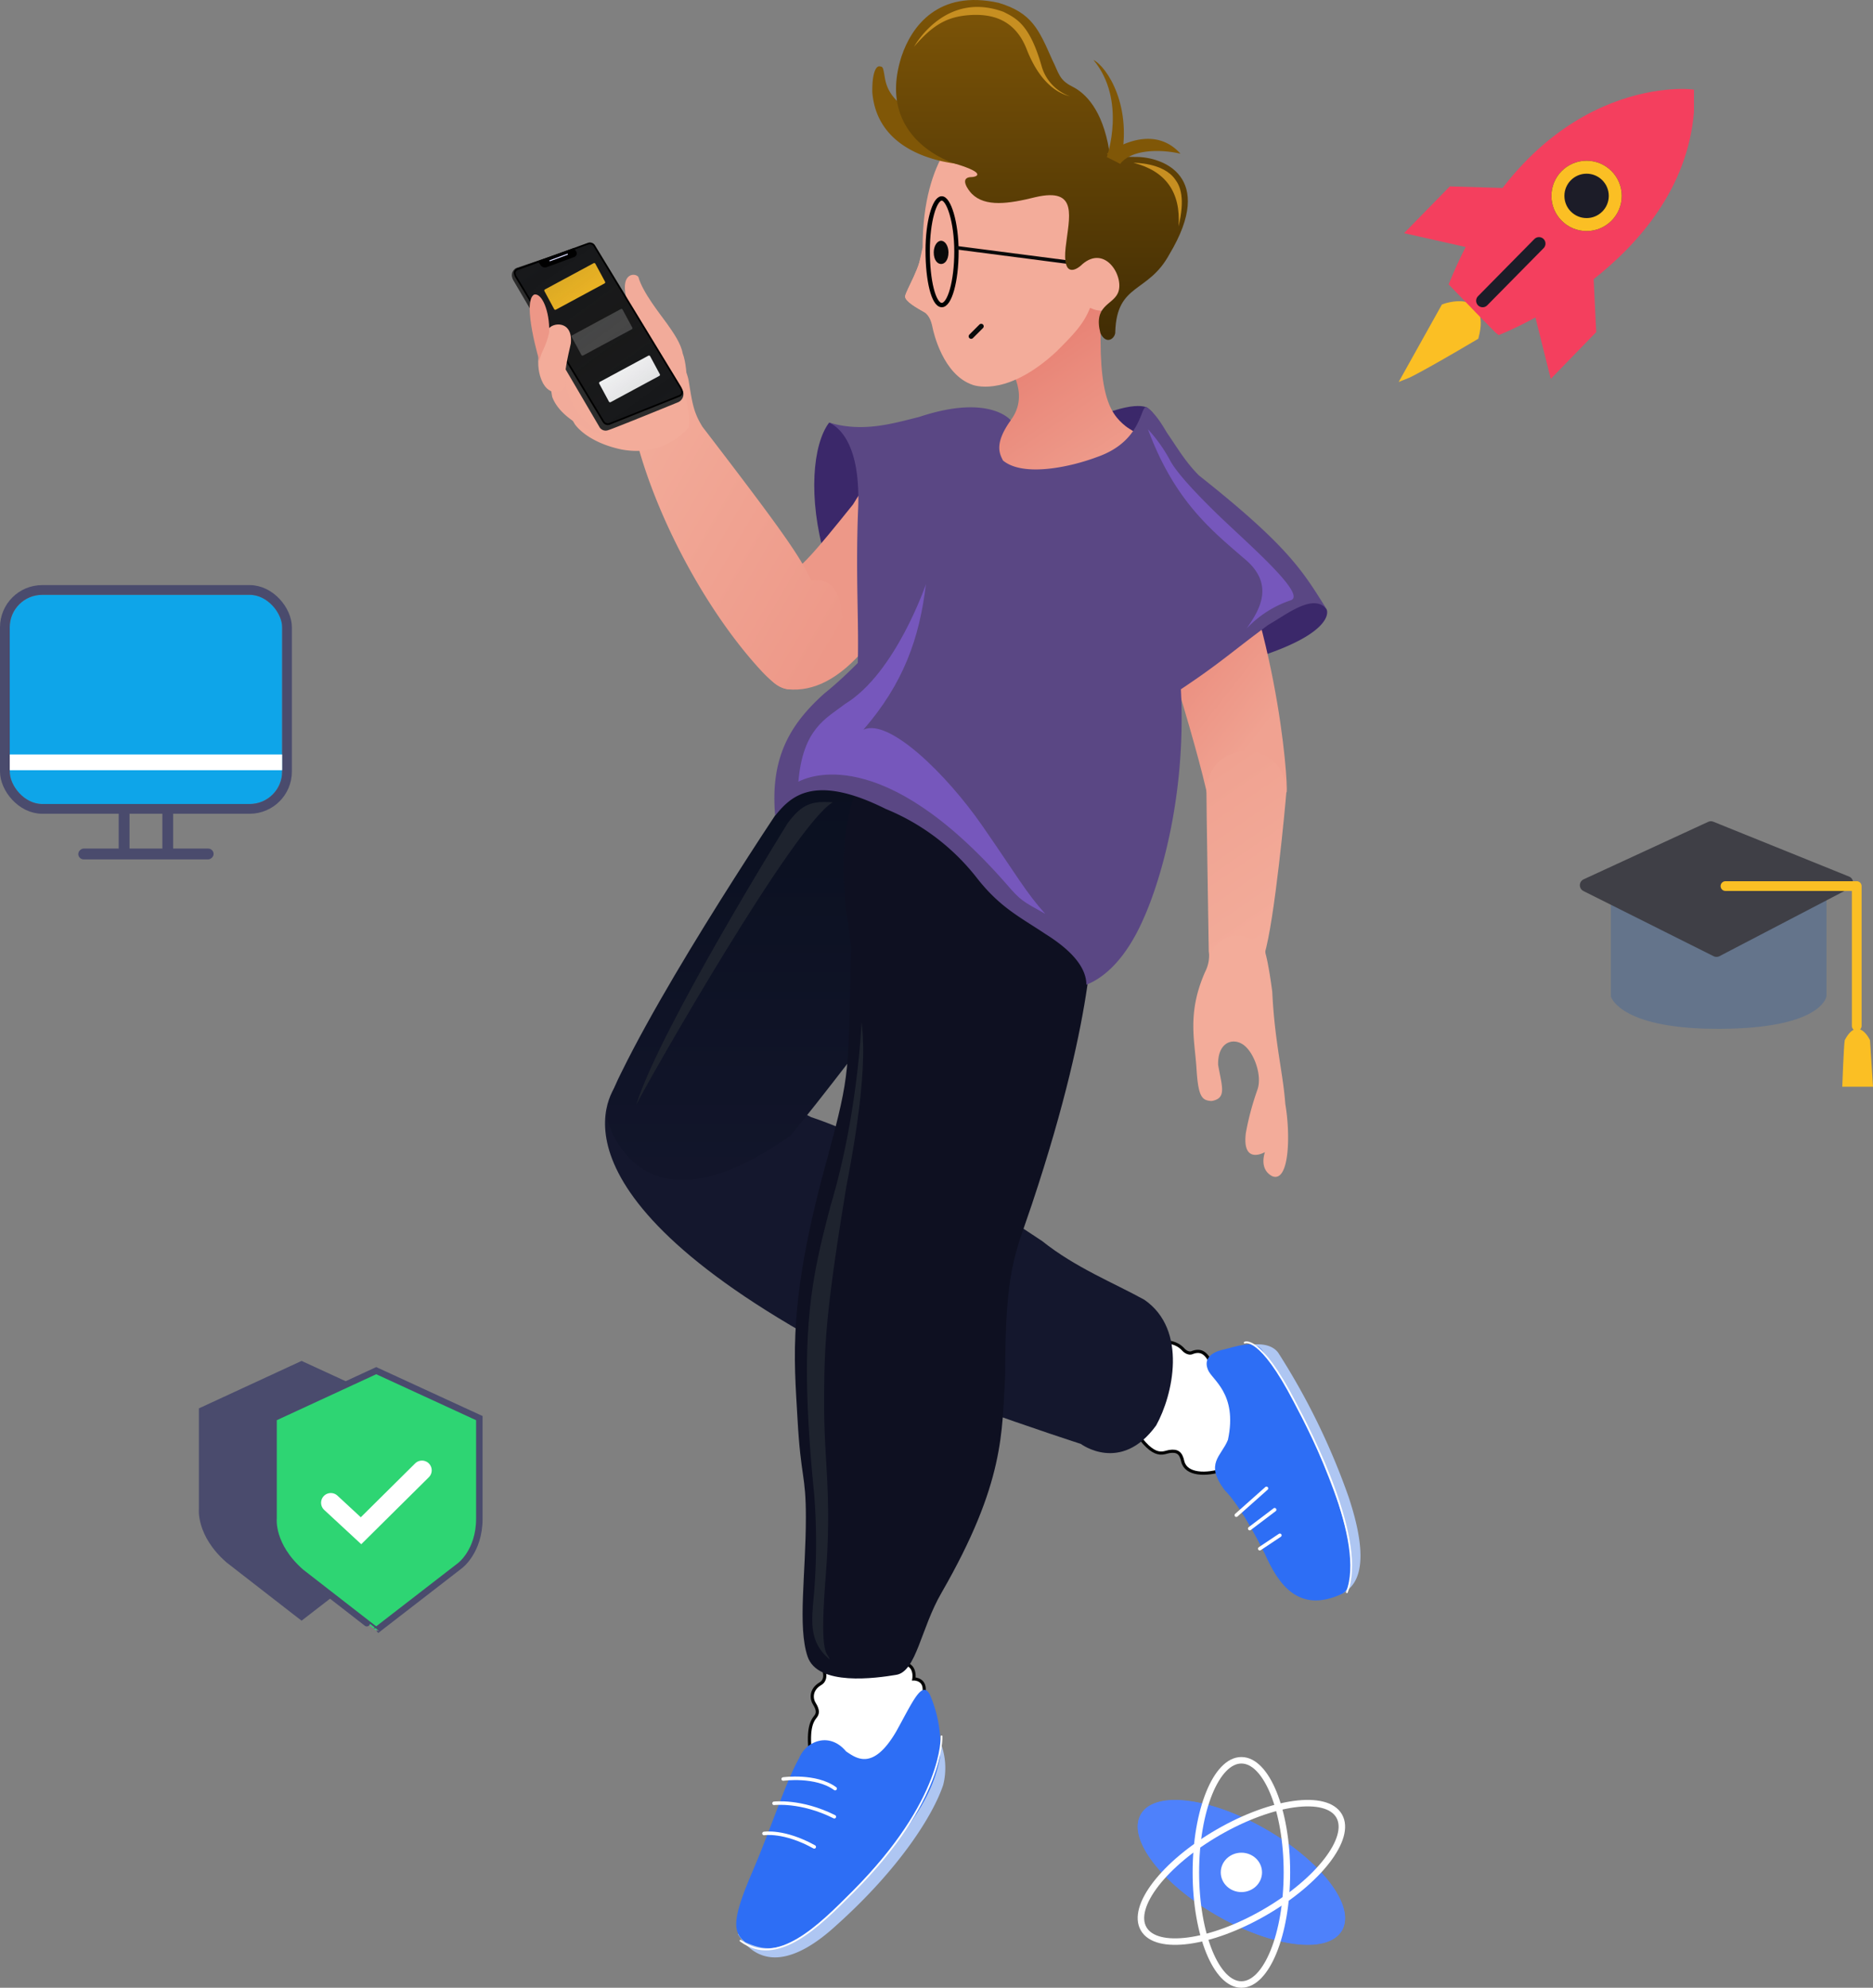 <svg xmlns="http://www.w3.org/2000/svg" xmlns:xlink="http://www.w3.org/1999/xlink" width="577.121" height="612.366" viewBox="0 0 577.121 612.366">
  <rect x="0" y="0" width="577.121" height="612.366" fill="#808080" stroke="none"/>
  <defs>
    <linearGradient id="linear-gradient" x1="0.5" x2="0.5" y2="1" gradientUnits="objectBoundingBox">
      <stop offset="0" stop-color="#090f1e"/>
      <stop offset="1" stop-color="#13162c"/>
    </linearGradient>
    <linearGradient id="linear-gradient-2" x1="0.155" y1="0.077" x2="0.718" y2="0.832" gradientUnits="objectBoundingBox">
      <stop offset="0" stop-color="#e47468"/>
      <stop offset="1" stop-color="#f0a291"/>
    </linearGradient>
    <linearGradient id="linear-gradient-3" x1="0.926" y1="0.914" x2="0.25" y2="0.22" gradientUnits="objectBoundingBox">
      <stop offset="0" stop-color="#ed9888"/>
      <stop offset="1" stop-color="#f3ac9a"/>
    </linearGradient>
    <clipPath id="clip-path">
      <path id="thyin-lines22-graphic-design-trends-2022-u-path-173" d="M48.515,44.428l-23.68,8.211L0,8.559C-.263,8.125,23.573,0,23.573,0Z" fill="#191919"/>
    </clipPath>
    <linearGradient id="linear-gradient-4" x1="0.183" y1="-0.032" x2="0.838" y2="1.011" gradientUnits="objectBoundingBox">
      <stop offset="0" stop-color="#0e1420" stop-opacity="0.2"/>
      <stop offset="0.53" stop-color="#151d2e" stop-opacity="0"/>
      <stop offset="1" stop-color="#0e1420" stop-opacity="0.2"/>
    </linearGradient>
    <linearGradient id="linear-gradient-6" x1="0.26" y1="0.034" x2="0.789" y2="0.9" gradientUnits="objectBoundingBox">
      <stop offset="0" stop-color="#f0a291"/>
      <stop offset="1" stop-color="#f3ac9a"/>
    </linearGradient>
    <linearGradient id="linear-gradient-7" x1="0.5" x2="0.5" y2="1" gradientUnits="objectBoundingBox">
      <stop offset="0" stop-color="#7f5607"/>
      <stop offset="1" stop-color="#402c04"/>
    </linearGradient>
  </defs>
  <g id="Fill" transform="translate(-675.956 -264)">
    <g id="_1" data-name="1" transform="translate(530.765 468.763)">
      <g id="Ellipse_99" data-name="Ellipse 99" transform="translate(566.312 376.735) rotate(120)" fill="#4e81fb" stroke="#4e81fb" stroke-width="2">
        <ellipse cx="15.26" cy="35.777" rx="15.26" ry="35.777" stroke="none"/>
        <ellipse cx="15.26" cy="35.777" rx="14.26" ry="34.777" fill="none"/>
      </g>
      <g id="Ellipse_97" data-name="Ellipse 97" transform="translate(512.673 336.522)" fill="none" stroke="#fff" stroke-width="2">
        <ellipse cx="15.025" cy="35.541" rx="15.025" ry="35.541" stroke="none"/>
        <ellipse cx="15.025" cy="35.541" rx="14.025" ry="34.541" fill="none"/>
      </g>
      <g id="Ellipse_98" data-name="Ellipse 98" transform="translate(551.051 340.958) rotate(60)" fill="none" stroke="#fff" stroke-width="2">
        <ellipse cx="15.26" cy="35.777" rx="15.26" ry="35.777" stroke="none"/>
        <ellipse cx="15.26" cy="35.777" rx="14.26" ry="34.777" fill="none"/>
      </g>
      <ellipse id="Ellipse_100" data-name="Ellipse 100" cx="6.357" cy="6.068" rx="6.357" ry="6.068" transform="translate(521.341 365.994)" fill="#fff"/>
    </g>
    <g id="_2" data-name="2" transform="translate(9.102 61.418)">
      <path id="Path_180" data-name="Path 180" d="M-13112.093-1702.218v30.324s-1.629,8.946-31.51,9.148-32.934-9.148-32.934-9.148v-28.766" transform="translate(14340.737 2181.279)" fill="#64748b" stroke="#64748b" stroke-width="2"/>
      <path id="Path_183" data-name="Path 183" d="M-13159.945-1748.341l41.807,16.888-40.082,20.9-40.107-20.077Z" transform="translate(14353.974 2205.923)" fill="#3f3f46" stroke="#3f3f46" stroke-linecap="round" stroke-linejoin="round" stroke-width="4"/>
      <path id="Path_181" data-name="Path 181" d="M-13075.452-1670.125V-1713.2h-40.443" transform="translate(14314.413 2188.756)" fill="none" stroke="#fbbf24" stroke-linecap="round" stroke-linejoin="round" stroke-width="3"/>
      <path id="Path_182" data-name="Path 182" d="M-13051.274-1631.469c-.309,1.435-.771,14.352-.771,14.352h9.471l-.925-14.352S-13047.149-1639.305-13051.274-1631.469Z" transform="translate(14286.549 2154.489)" fill="#fbbf24"/>
    </g>
    <g id="_3" data-name="3" transform="translate(165.152 -66.847)">
      <path id="Path_188" data-name="Path 188" d="M-12907.32-1599.966l11.8-21.137s13.24-4.865,9.65,9.093C-12904.211-1601.163-12907.32-1599.966-12907.32-1599.966Z" transform="translate(13851.313 2046.563)" fill="#fbbf24" stroke="#fbbf24" stroke-width="2"/>
      <path id="Path_184" data-name="Path 184" d="M-12804.132-1765.648s-47.139-5.257-73.425,58.88c13.844,14.369,14.369,14.72,14.369,14.72s55.2-21.554,59.056-67.641C-12804.133-1764.543-12804.132-1765.648-12804.132-1765.648Z" transform="translate(13835.892 2125)" fill="#f43f5e" stroke="#f43f5e" stroke-width="2"/>
      <g id="Ellipse_101" data-name="Ellipse 101" transform="translate(988.838 380.357)" fill="#1c1c28" stroke="#fbbf24" stroke-width="4">
        <circle cx="10.836" cy="10.836" r="10.836" stroke="none"/>
        <circle cx="10.836" cy="10.836" r="8.836" fill="none"/>
      </g>
      <path id="Path_185" data-name="Path 185" d="M-12852.192-1673.806l.829,17.213-14,14.413-4.977-19.909-20.427-20.531-19.8-4.458,14.1-14.413,17.006.519" transform="translate(13854 2089.753)" fill="#f43f5e"/>
      <path id="Path_186" data-name="Path 186" d="M-12842.449-1662.45l-17.368,17.61" transform="translate(13827.459 2068.34)" fill="none" stroke="#1c1c28" stroke-linecap="round" stroke-width="4"/>
    </g>
    <g id="_4" data-name="4" transform="translate(589.021 303.084)">
      <path id="Path_190" data-name="Path 190" d="M-13045.368-1463.207l-31.771-14.623-31.639,14.623v30.974s-.931,8.242,8.508,16.484c23.122,17.984,23.131,17.946,23.131,17.946l25.789-19.94s5.982-4.386,5.982-14.49Z" transform="translate(13257 1858)" fill="#4a4b6d"/>
      <path id="Path_191" data-name="Path 191" d="M-13045.368-1463.207l-31.771-14.623-31.639,14.623v30.974s-.931,8.242,8.508,16.484c23.122,17.984,23.131,17.946,23.131,17.946l25.789-19.94s5.982-4.386,5.982-14.49Z" transform="translate(13280 1861)" fill="#2ed573" stroke="#4a4b6d" stroke-width="2"/>
      <path id="Path_189" data-name="Path 189" d="M-13081.26-1431.084l9.307,8.616,18.783-18.611" transform="translate(13270.129 1854.957)" fill="none" stroke="#fff" stroke-linecap="round" stroke-width="6"/>
    </g>
    <g id="thyin-lines22-graphic-design-trends-2022-u-sabzlearn-character" transform="translate(491.8 49.154)">
      <g id="thyin-lines22-graphic-design-trends-2022-u-right-foot" transform="translate(364.39 440.401)">
        <g id="thyin-lines22-graphic-design-trends-2022-u-eynnkrv2goi81" transform="translate(6.193 98.582)">
          <path id="thyin-lines22-graphic-design-trends-2022-u-path-153" d="M333.452,353.225s6.276-2.725,10.177,1.28c0,0,1.486,1.879,3.1,1.032,2.57-.888,4.449.1,6.193,4.758,4.129,5.161,14.636,17.95,3.282,31.368-5.336,1.827-11.54,1.662-12.572-2.467-.568-2.673-1.652-3.468-4.129-3.1-2.064.31-5.161,3.1-12.386-9.29s6.335-23.581,6.335-23.581Z" transform="translate(-165.609 -263.066)" fill="#fff" stroke="#040505" stroke-miterlimit="10" stroke-width="0.978"/>
          <path id="thyin-lines22-graphic-design-trends-2022-u-path-154" d="M245.436,314.669s-27.869,29.933,60.9,79.478c20.644,12.386,81.542,32,81.542,32s12.386,9.29,23.224-5.677c5.161-9.29,9.806-29.417-3.613-38.707-9.29-5.161-21.191-9.847-31.513-18.1-11.911-8.03-46.448-29.933-71.22-38.191-22.677-11.313-38.748-32.07-59.319-10.8Z" transform="translate(-241.289 -305.468)" fill="#14172d"/>
          <g id="thyin-lines22-graphic-design-trends-2022-u-eynnkrv2goi84" transform="translate(185.37 89.387)">
            <path id="thyin-lines22-graphic-design-trends-2022-u-path-155" d="M344.854,353.231s7.225-2.064,10.322,2.064a212.922,212.922,0,0,1,21.676,44.384c7.225,21.676,3.1,29.933-6.193,30.965C353.742,432.523,344.854,353.231,344.854,353.231Z" transform="translate(-333.13 -352.097)" fill="#aec6f2"/>
            <path id="thyin-lines22-graphic-design-trends-2022-u-path-156" d="M344.211,354.263s-7.225,1.032-5.161,6.193c1.032,3.1,9.29,7.225,6.193,21.676-2.064,5.161-7.225,7.225-1.032,15.483,2.064,2.064,6.193,7.225,12.386,19.611,4.129,9.29,10.322,18.579,23.74,12.386,2.064-1.032,6.193-5.161-1.032-27.869-8.257-22.708-15.483-37.158-23.74-47.48-2.065-2.063-4.128-2.063-11.354,0Z" transform="translate(-338.679 -352.097)" fill="#2d6ef5"/>
            <line id="thyin-lines22-graphic-design-trends-2022-u-line-168" y1="4.129" x2="6.193" transform="translate(16.37 59.452)" fill="none" stroke="#fff" stroke-linecap="round" stroke-miterlimit="10" stroke-width="1.087"/>
            <line id="thyin-lines22-graphic-design-trends-2022-u-line-169" y1="5.811" x2="7.679" transform="translate(13.273 51.576)" fill="none" stroke="#fff" stroke-linecap="round" stroke-miterlimit="10" stroke-width="1.087"/>
            <line id="thyin-lines22-graphic-design-trends-2022-u-line-170" y1="8.257" x2="9.29" transform="translate(9.144 45.001)" fill="none" stroke="#fff" stroke-linecap="round" stroke-miterlimit="10" stroke-width="1.087"/>
            <path id="thyin-lines22-graphic-design-trends-2022-u-path-157" d="M344.854,352.491s4.645-2.58,15.421,18.27c5.3,9.909,22.254,43.145,16.061,58.628" transform="translate(-333.13 -352.39)" fill="none" stroke="#fff" stroke-linecap="round" stroke-linejoin="round" stroke-width="0.544"/>
          </g>
        </g>
        <g id="thyin-lines22-graphic-design-trends-2022-u-eynnkrv2goi91" transform="translate(0 6.572) rotate(-2.922)">
          <path id="thyin-lines22-graphic-design-trends-2022-u-path-158" d="M60.223,5.737S21.986,62.315,4.441,98.445c-3.1,6.193-5.274,12.025-4.129,15.483C1.86,118.573,13.144,148.8,56.5,117.839c8.257-9.806,28.971-37.457,28.971-37.457l36.126-55.738S98.414-13.874,60.223,5.737Z" transform="translate(7.378) rotate(3.212)" fill="url(#linear-gradient)"/>
          <path id="thyin-lines22-graphic-design-trends-2022-u-path-159" d="M50.99,5.994S8.67,66.893,0,90.19C5.532,80.7,53.168,6.387,65.224.255,58.7-.529,55.738.255,50.99,5.994Z" transform="translate(10.277 18.657)" fill="#1e232e"/>
        </g>
        <path id="thyin-lines22-graphic-design-trends-2022-u-eynnkrv2goi94" d="M299.089,263.021s-43.434,64.79-55.263,91.74c-3,9.537-10.177,24.174,29.252,56.533,20.035,14.141,28.075,24.215,109.1,50.99,8.257,2.993,16.721,9.775,27.353-2.064,4.449-5.7,10.848-16.649,3.881-34.64-1.817-4.583-11.736-8.65-21.738-13.841s-23.43-15.483-23.43-15.483-36.322-23.647-65.12-33.5c-17.351,5.078-19.518,6.668-23.647,3.571s3.1-3.1,13.418-3.1,11.117-.475,11.117-.475l19.849-26.362" transform="translate(-234.629 -244.744)" fill="none"/>
      </g>
      <g id="thyin-lines22-graphic-design-trends-2022-u-left-foot" transform="translate(411.006 452.637)">
        <path id="thyin-lines22-graphic-design-trends-2022-u-path-160" d="M277.4,404.214s3.365,4.944.2,6.823-2.756,4.8-1.879,6.131c1.29,2.064,1.094,3.1.33,4.067s-2.539,3.1-1.507,11.354c1.032,7.225-1.3,12.585,15.324,12.018s8.175-7.546,19.529-30.254c1.156-4.878-3-4.79-3-4.79s1.038-5.637-5.078-4.656c-7.225-1.032-23.916-.691-23.916-.691Z" transform="translate(-251.666 -130.126)" fill="#fff" stroke="#040505" stroke-miterlimit="10" stroke-width="0.978"/>
        <g id="thyin-lines22-graphic-design-trends-2022-u-eynnkrv2goi97" transform="translate(0 282.797)">
          <path id="thyin-lines22-graphic-design-trends-2022-u-path-161" d="M324.679,416.887a21.418,21.418,0,0,1,1.187,13.883c-3.1,9.29-13.418,25.8-33.03,43.352-12.386,11.354-23.276,13.573-30.212,2.663,9.857-16.67,62.055-59.9,62.055-59.9Z" transform="translate(-262.09 -401.484)" fill="#aec6f2"/>
          <path id="thyin-lines22-graphic-design-trends-2022-u-path-162" d="M321.99,410.192a39.624,39.624,0,0,1,3.1,19.611c-2.064,10.322-7.225,20.644-28.9,43.352-17.547,17.547-23.74,16.515-30.965,13.418-4.129-3.1-4.129-7.225,2.064-21.676s10.322-27.869,14.451-35.094c2.064-5.161,9.29-8.257,14.451-2.064,3.1,2.064,8.258,6.193,15.483-6.193C316.829,412.256,319.525,405.781,321.99,410.192Z" transform="translate(-262.343 -408.775)" fill="#2d6ef5"/>
          <path id="thyin-lines22-graphic-design-trends-2022-u-path-163" d="M324.973,416.316s1.032,19.611-27.353,48c-10.322,10.322-23.224,23.4-34.578,14.967" transform="translate(-261.713 -401.998)" fill="none" stroke="#fff" stroke-linecap="round" stroke-miterlimit="10" stroke-width="0.544"/>
          <path id="thyin-lines22-graphic-design-trends-2022-u-path-164" d="M266.848,432.12s6.193-1.032,15.483,4.129" transform="translate(-258.293 -387.869)" fill="none" stroke="#fff" stroke-linecap="round" stroke-miterlimit="10" stroke-width="1.087"/>
          <path id="thyin-lines22-graphic-design-trends-2022-u-path-165" d="M268.479,427.228s8.257-1.032,18.579,4.129" transform="translate(-256.828 -392.266)" fill="none" stroke="#fff" stroke-linecap="round" stroke-miterlimit="10" stroke-width="1.087"/>
          <path id="thyin-lines22-graphic-design-trends-2022-u-path-166" d="M269.963,423.342s10.074-1.393,16.009,2.962" transform="translate(-255.494 -395.873)" fill="none" stroke="#fff" stroke-linecap="round" stroke-miterlimit="10" stroke-width="1.087"/>
        </g>
        <path id="thyin-lines22-graphic-design-trends-2022-u-path-167" d="M363.5,305.175s2.064,25.8-18.579,87.735c-5.161,15.483-8.257,19.611-8.257,52.641-1.032,17.547,0,33.03-19.611,67.092-6.4,10.982-7.741,24.256-13.934,25.288s-24.256,3.613-27.353-5.677-.516-25.288-.516-42.835c0-13.418-1.548-11.87-2.581-30.449s-3.1-36.126,9.29-80.51c7.225-26.837,6.193-25.8,7.225-62.963,1.032-4.129-8.257-32,4.129-55.738,24.767,12.386,51.6,28.9,70.187,45.416Z" transform="translate(-253.792 -259.759)" fill="#0e1021"/>
        <path id="thyin-lines22-graphic-design-trends-2022-u-eynnkrv2goi105" d="M362.906,314.357s-4.48,37.819-21.882,85.124c-2.064,7.679-3.417,18.8-4.211,38.191-1.239,22.883-1.528,41.411-21.438,74.121-4.645,8.773-6.709,22.192-12.386,22.708-7.225,1.032-19.911,1.28-23.895-1.424-3.819-2.312-6.038-8.9-3.974-29.541,1.032-14.451-1.032-30.129-1.559-42.928s-6.7-37.582,9.816-88.158c5.161-25.8,4.222-24.772,5.213-43.352s-1.084-25.8-2.116-29.933c-.516-2.581,1.2-4.3,3.1,1.032,1.29,3,7.741,13.934,8.257-5.161,0-6.193,3.613-6.709,8.774-11.87s11.354-9.29,16.515-19.611" transform="translate(-253.663 -256.648)" fill="none"/>
        <path id="thyin-lines22-graphic-design-trends-2022-u-path-168" d="M290.628,300.442s-1.032,28.137-9.486,56.4c-6.131,23.327-10.012,40.059-5.078,89.211a192.71,192.71,0,0,1-.392,33.99c-.392,5.532-.919,11.8,5.161,16.732-.785-2.57-3.22-.32-1.249-25.423s-.465-34.919-.465-52.713.268-27.735,6.854-67.6c4.005-20.818,6.245-38.739,4.655-50.6Z" transform="translate(-252.027 -223.346)" fill="#1e232e"/>
      </g>
      <path id="thyin-lines22-graphic-design-trends-2022-u-eynnkrv2goi107" d="M338.862,201.048s-4.129-3.1-20.644,5.161c4.129,4.129,19.611,13.418,19.611,13.418s9.29-12.386,1.033-18.579Z" transform="translate(198.884 139.445)" fill="#3b286a"/>
      <path id="thyin-lines22-graphic-design-trends-2022-u-path-169" d="M319.326,204.787s7.225,9.29,0,17.547c-5.161-1.032-21.9,7.914-25.236,12.056-3.1,2.064-5.729,16.845,24.2,23.038,16.515,2.064,51.609,0,56.77-18.579-6.193-8.257-17.33-13.656-19.611-15.483-5.161-4.129-9.29-10.322-7.225-41.287-8.258-1.032-40.255,5.161-40.255,5.161Z" transform="translate(175.584 122.804)" fill="url(#linear-gradient-2)"/>
      <path id="thyin-lines22-graphic-design-trends-2022-u-eynnkrv2goi109" d="M280.308,205.216c-5.063,6.644-6.571,23.194-1.3,41.366,11.548-2.8,15.85-13.593,15.85-13.593s-3.2-24.676-14.554-27.773Z" transform="translate(159.334 139.815)" fill="#3b286a"/>
      <g id="thyin-lines22-graphic-design-trends-2022-u-right-hand" transform="translate(338.756 290.779) rotate(-4.294)">
        <path id="thyin-lines22-graphic-design-trends-2022-u-path-170" d="M59.822,17.767Q33.139,73.966,8.984,69.658C4.455,68.578.482,63.7.03,51.613c-.275-7.351,1.108-10.7,13.464-17.9h0c4.169-3.137,5.9-4.393,19.842-19.331C41.031,3.241,48.805.726,48.805.726,60.549-3.559,61.07,12.3,59.822,17.767Z" transform="translate(68.652 72.968)" fill="#ed9888"/>
        <path id="thyin-lines22-graphic-design-trends-2022-u-eynnkrv2goi112" d="M67.25,85.836c.462,12.039-12.169,18.049-17.063,19.278-.654-.049-3.093,1.362-8.99-5.989-15.479-19.39-28.6-49.04-33.12-73.55a13.365,13.365,0,0,0-4.885-8.391C-10.429,5.155,23.852-9.564,25.434,8.332c.6,6.791.73,9.611,3.177,14.3,21.18,32.368,27,41.905,29.766,49.531C58.377,73.018,67.606,69.309,67.25,85.836Z" transform="translate(28.918 37.411)" fill="url(#linear-gradient-3)"/>
        <g id="thyin-lines22-graphic-design-trends-2022-u-eynnkrv2goi113" transform="translate(2.842) rotate(2.522)">
          <path id="thyin-lines22-graphic-design-trends-2022-u-eynnkrv2goi114" d="M17.814,41.281s1.242-11.325-.624-16.613c-.425-3.009-2.653-6.457-4.55-9.307S5.426,5.533,4.286.747C3.529-.58-1.218-.963.3,6.821c2.467,7.6,5.7,13.287,5.5,16.707S2.389,39.665,6,45.149C9.219,49.9,13.219,48.421,14.92,48S17.047,43.365,17.814,41.281Z" transform="translate(34.677 10.093)" fill="#f2ab9a"/>
          <path id="thyin-lines22-graphic-design-trends-2022-u-eynnkrv2goi115" d="M38.444,30.8s-7.43,9.248-21,6.241C6.73,34.426,3.389,28.873,3.389,28.873s-9.828-15.96,3.99-25.621C10.985.786,23.7-4.531,29.589,8A28.107,28.107,0,0,1,38.444,30.8Z" transform="translate(14.627 26.721)" fill="#f3ac9a"/>
          <g id="thyin-lines22-graphic-design-trends-2022-u-eynnkrv2goi116">
            <path id="thyin-lines22-graphic-design-trends-2022-u-path-171" d="M1.3,6.742S-1.07,7.983.591,10.774c1.21,2.241,24.854,45.5,24.854,45.5A2.211,2.211,0,0,0,28.158,57.5c1.966-.521,21.621-7.862,21.621-7.862a2.752,2.752,0,0,0,1.612-3.931L25.455.793S24.708-.69,22.192.4c-2.3.639-20.9,6.342-20.9,6.342Z" transform="translate(0 0.208)" fill="#2c2c2c"/>
            <path id="thyin-lines22-graphic-design-trends-2022-u-path-172" d="M49.61,47.87,27.831,55.81a1.592,1.592,0,0,1-1.779-.8L.251,9.1A1.523,1.523,0,0,1,.169,7.575,1.68,1.68,0,0,1,1.345,6.79L23.163.048a1.572,1.572,0,0,1,1.779.8L49.914,44.872c.521.963,1.258,2.4-.3,3Z" transform="translate(0.749)" fill="#191919"/>
            <g id="thyin-lines22-graphic-design-trends-2022-s-g1" clip-path="url(#clip-path)">
              <g id="thyin-lines22-graphic-design-trends-2022-u-group-399" transform="translate(2.225 1.817)">
                <g id="thyin-lines22-graphic-design-trends-2022-u-eynnkrv2goi121" transform="translate(7.344 4.461) rotate(-1.088)">
                  <rect id="thyin-lines22-graphic-design-trends-2022-u-rectangle-363" width="17.813" height="7.081" rx="0.375" transform="translate(15.439 36.957) rotate(-25.472)" fill="#fff"/>
                  <rect id="thyin-lines22-graphic-design-trends-2022-u-rectangle-364" width="17.813" height="7.081" rx="0.375" transform="translate(7.678 22.188) rotate(-25.472)" fill="#474747"/>
                  <rect id="thyin-lines22-graphic-design-trends-2022-u-rectangle-365" width="17.813" height="7.081" rx="0.375" transform="translate(0 7.661) rotate(-25.472)" fill="#fbbf24"/>
                </g>
              </g>
            </g>
            <path id="thyin-lines22-graphic-design-trends-2022-u-path-174" d="M49.671,47.87,27.892,55.81a1.592,1.592,0,0,1-1.779-.8L.209,9.185A1.787,1.787,0,0,1,.126,7.678c.179-.476.795-.694,1.28-.846L23.224.048A1.572,1.572,0,0,1,25,.844L49.975,44.872c.521.963,1.258,2.4-.3,3Z" transform="translate(0.688)" fill="none"/>
            <path id="thyin-lines22-graphic-design-trends-2022-u-path-175" d="M49.671,47.87,27.892,55.81a1.592,1.592,0,0,1-1.779-.8L.209,9.185A1.787,1.787,0,0,1,.126,7.678c.179-.476.795-.694,1.28-.846L23.224.048A1.572,1.572,0,0,1,25,.844L49.975,44.872c.521.963,1.258,2.4-.3,3Z" transform="translate(0.688)" fill="url(#linear-gradient-4)"/>
            <path id="thyin-lines22-graphic-design-trends-2022-u-path-176" d="M49.471,47.87,27.693,55.81a1.592,1.592,0,0,1-1.779-.8L.592,10.01A3.307,3.307,0,0,1,.016,8.244,1.346,1.346,0,0,1,.952,7.27L23.025.048a1.572,1.572,0,0,1,1.779.8L49.776,44.872c.521.963,1.258,2.4-.3,3Z" transform="translate(0.887)" fill="none" stroke="#000" stroke-miterlimit="10" stroke-width="0.526"/>
            <g id="thyin-lines22-graphic-design-trends-2022-u-group-400" transform="translate(7.958 2.013) rotate(-3.652)">
              <path id="thyin-lines22-graphic-design-trends-2022-u-path-177" d="M11.312,2.752,2.555,5.081A1.651,1.651,0,0,1,.688,4.246L0,3.027,11.4,0l.57.983a1.189,1.189,0,0,1-.658,1.769Z"/>
              <line id="thyin-lines22-graphic-design-trends-2022-u-line-171" y1="1.474" x2="5.543" transform="translate(3.715 1.73)" fill="none" stroke="#dbdcff" stroke-linecap="round" stroke-miterlimit="10" stroke-width="0.329"/>
            </g>
          </g>
          <path id="thyin-lines22-graphic-design-trends-2022-u-eynnkrv2goi136" d="M4.877,16.557a46.246,46.246,0,0,1,.339-9.475C6.357,3.662,7.075-.709,3.085.1-.139,2.937,0,7.287,0,9.38A74.432,74.432,0,0,0,.74,20.242c2.467,7.5,13.668,12.39,17.816,12.646C8.761,29.5,6.3,21.716,4.877,16.558Z" transform="translate(10.52 26.64)" fill="#f2ab9a"/>
          <path id="thyin-lines22-graphic-design-trends-2022-u-eynnkrv2goi137" d="M1.457,18.246S-2.87,11.283,3.39,1.406c1.418-2.22,7.765-2.543,6.846,4.55C9.1,10.32,7.873,14.9,8.069,18.177c.462,2.644-4.3,4.3-6.613.07Z" transform="translate(7.281 24.68)" fill="#f3ac9a"/>
          <path id="thyin-lines22-graphic-design-trends-2022-u-eynnkrv2goi138" d="M2.54,20.686S-2.374,2.25,1.468.048c2.389-.639,4.708,5.17,4.325,11.695C4.672,16.5,2.756,18.111,2.54,20.686Z" transform="translate(5.167 15.213)" fill="#ed9787"/>
        </g>
        <path id="thyin-lines22-graphic-design-trends-2022-u-eynnkrv2goi139" d="M19,0Q4.706,16.628,0,19.681" transform="translate(85.121 84.6)" fill="none"/>
        <path id="thyin-lines22-graphic-design-trends-2022-u-eynnkrv2goi140" d="M0,0A34.088,34.088,0,0,0,4.927,13.75c3.91,6.256,23.463,36.367,25.418,41.06" transform="translate(54.651 49.93)" fill="none"/>
        <path id="thyin-lines22-graphic-design-trends-2022-u-eynnkrv2goi141" d="M0,5.364Q.106-1.4,4.432.364c1.042,3.365-.82,3.971,6.391,13.665,1.522,2.323,6.118,6.32,6.5,18.252.24,2.243.209,5.228.764,8.115" transform="translate(36.907 11.912)" fill="none"/>
        <path id="thyin-lines22-graphic-design-trends-2022-u-eynnkrv2goi142" d="M93.143,117.163c0,.163-13.574,10.213-20.943,9.825-5.43-.9-23.277-14.354-41.266-76.562-.306-.969-1.912-.995-3.186-1.658C20.74,46.35,5.531,39.478,5.148,29.76,2.79,25.917,2.49,24.581,1.623,18.572.984,14.992-1.829,1.279,1.88,0,5.8-.02,4.463,5.212,5.87,9.176" transform="translate(6.847 16.304)" fill="none"/>
      </g>
      <g id="thyin-lines22-graphic-design-trends-2022-u-stomach" transform="translate(422.762 339.895)">
        <path id="thyin-lines22-graphic-design-trends-2022-u-eynnkrv2goi144" d="M346.259,238.713s27.178-15.347,35.435-2.961c1.032,2.064-.265,12.6-49.886,21.541,2.064-3.093,14.451-18.58,14.451-18.58Z" transform="translate(-211.556 -173.109)" fill="#3b286a"/>
        <path id="thyin-lines22-graphic-design-trends-2022-u-path-179" d="M51.519,96.091c-2.355,9.984-8.389,11.862-10.762,11.975-2.446.219-10.125.035-13.583-10.877C20.579,76.76,2.029,32.572,2.029,32.572-4.99,15.755,7.545-9.723,19.126,3.83,44.019,39.61,52.326,93.127,52,96.051Z" transform="translate(114.07 18.963) rotate(4.805)" fill="url(#linear-gradient-2)"/>
        <path id="thyin-lines22-graphic-design-trends-2022-u-eynnkrv2goi145" d="M341.45,204.973s-6.524-8.268-28.2-1.043c-8.257,2.064-17.423,4.84-27.749,1.743,2.064,1.032,9.945,5.281,8.9,27.149-.779,19.867.3,34.739-.084,47.062,4.452-5.046-2.1,2.648-10.417,9.344-10.322,9.29-16.632,19.548-15.035,37.531,4.421-5.372,11.354-13.418,34.062-2.064a68.406,68.406,0,0,1,27.947,21.081c7.225,9.29,13.326,12.141,21.3,17.468,8.258,5.161,12.576,10.433,12.576,15.594,4.192-1.593,11.652-6.413,17.846-20.863,4.129-9.29,13.065-35.566,11.282-70.141,12.386-8.257,15.129-11.115,26.9-19.823,5.483-3.064,13.909-9.992,18.037-4.831-7.225-11.354-11.13-18.884-39.368-41.218-4.129-4.129-6.544-8.34-9.923-13.25-1.863-3.16-3.481-5.66-5.92-7.577s-.734,10.044-15.647,15.181c-8.258,3.1-22.708,6.193-28.9,1.032-1.035-2.065-2.769-5.148,2.392-12.375Z" transform="translate(-268.621 -200.537)" fill="#5a4784"/>
        <path id="thyin-lines22-graphic-design-trends-2022-u-eynnkrv2goi146" d="M311.715,229.4s-9.29,27.342-24.834,36.828c-5.935,4.552-13.047,7.576-14.451,23.988,2.766-1.383,25.691-12.262,64,31.42,4.48,5.212,4.944,5.336,12.056,9.29-6.028-6.689-8.629-11.622-19.446-27.208s-28.664-33.205-36.57-29.52c12.335-14.254,17.279-28.158,19.25-44.8Z" transform="translate(-265.031 -174.456)" fill="#7657bc"/>
        <path id="thyin-lines22-graphic-design-trends-2022-u-eynnkrv2goi147" d="M329.159,204.254a47.352,47.352,0,0,1,7.083,10.09c1.579,2.632,5.033,7.013,13.884,15.664s28.5,25.369,22.935,26.958a33.151,33.151,0,0,0-13.479,8.651c3.169-4.738,9.533-13.295-1.006-21.728-9.764-8.485-21.252-17.537-29.416-39.636Z" transform="translate(-214.045 -197.056)" fill="#7657bc"/>
        <g id="thyin-lines22-graphic-design-trends-2022-u-group-401" transform="translate(0.582)">
          <path id="thyin-lines22-graphic-design-trends-2022-u-eynnkrv2goi149" d="M329.279,201.01s4.467,4.5,10.66,14.82c2.794,4.373,5.1,6.753,16.64,15.21s23.925,22.554,27.43,31.46c-6.569-3.252-17.617,5.82-21.559,8.3-7.225,5.161-19.965,14.193-24.094,16.258-3.1-5.161-6.855-18.88-8.919-32.3" transform="translate(-214.519 -199.972)" fill="none"/>
          <path id="thyin-lines22-graphic-design-trends-2022-u-eynnkrv2goi150" d="M364.423,201.578s12.386-3.1,11.354,1.032-7.019,15.183-30.759,17.248c-4.129,0-23.947,3.4-11.56-16.216-4.129-2.064-6.193-5.161-23.74-1.032-13.418,3.1-17.547,6.193-32,3.1,3.1,2.064,10.856,2.632,8.454,39.115-1.524,22.963.562,29.277-1.357,34.985,3.188-2.232,9.5-8.331,15.475-22.884l3.983-9.835" transform="translate(-261.158 -200.463)" fill="none"/>
          <path id="thyin-lines22-graphic-design-trends-2022-u-eynnkrv2goi151" d="M305.892,232.739s-3.3,11.053-20.246,26.564c-6.193,5.161-18.579,14.77-16.515,38.511,3.1-4.129,10.322-16.835,42.319,2.777a72.977,72.977,0,0,1,20.644,17.547c4.129,5.161,4.129,6.193,17.547,14.451,12.386,8.257,15.483,12.386,15.483,17.547,4.129-2.064,10.053-5.481,17.361-21.294,2.57-5.532,13.382-33.149,11.039-70.215" transform="translate(-268.901 -171.454)" fill="none"/>
          <path id="thyin-lines22-graphic-design-trends-2022-u-eynnkrv2goi152" d="M280.714,203.225s-11.031,6.966-3.961,38.263" transform="translate(-263.854 -197.981)" fill="none"/>
          <path id="thyin-lines22-graphic-design-trends-2022-u-eynnkrv2goi153" d="M366.45,233.422s3.5,2.339-7.857,9.564a33.919,33.919,0,0,1-9.837,3.467" transform="translate(-197.043 -170.811)" fill="none"/>
        </g>
        <g id="thyin-lines22-graphic-design-trends-2022-u-eynnkrv2goi154" transform="matrix(0.998, -0.057, 0.057, 0.998, 98.659, 16.181)">
          <g id="thyin-lines22-graphic-design-trends-2022-u-eynnkrv2goi155" transform="matrix(0.998, -0.057, 0.057, 0.998, 6.196, 90.769)">
            <g id="thyin-lines22-graphic-design-trends-2022-u-eynnkrv2goi156" transform="matrix(0.998, -0.057, 0.057, 0.998, 6.069, 58.036)">
              <path id="thyin-lines22-graphic-design-trends-2022-u-eynnkrv2goi157" d="M27.428,22.163c-.472,3.785-.771,7.222-.968,10.4-.608,9.807-.237,17.1-.962,24.4,0,9.661-2.9,24.163-7.731,21.263-3.757-2.818-1.135-7.452-.981-7.721-.351.124-7.648,2.663-4.82-6.771a84.717,84.717,0,0,1,5.8-12.572c2.273-4.025.96-11.591-1.941-14.451S8.1,34.776,7.135,41.537c0,6.761.96,10.631-3.871,10.631-2.931-.65-3.86-1.93-2.9-10.631s0-17.392,7.731-28.994A10.911,10.911,0,0,0,10.152,7.7c.115-.233,1.485-8.852,10.484-7.566,7.7,1.959,6.75,10,6.75,10s.405,3.163.042,12.028Z" fill="#f3ac9a"/>
            </g>
            <path id="thyin-lines22-graphic-design-trends-2022-u-path-178" d="M24.3,69.136c-4.363.516-7.311-2.224-8.855-6.169C15.084,61.821,1.025,17.857.426,15.689-1.962,5.1,6.342,1.214,8.962.477,11.49-.4,20.681-1.2,24.173,9.073c.8,3.561,8.011,39.109,7.976,49.778.5,5.741-2.556,9.621-7.85,10.285Z" transform="translate(27.433) rotate(23.334)" fill="url(#linear-gradient-6)"/>
            <circle id="thyin-lines22-graphic-design-trends-2022-u-eynnkrv2goi159" cx="8.388" cy="8.388" r="8.388" transform="translate(16.615 60.038)" fill="#f3ac9a"/>
          </g>
        </g>
      </g>
      <g id="thyin-lines22-graphic-design-trends-2022-u-head">
        <g id="thyin-lines22-graphic-design-trends-2022-u-group-404">
          <path id="thyin-lines22-graphic-design-trends-2022-u-eynnkrv2goi168" d="M302.816,157.381S289.4,165.639,289.4,194.54c-.962,4.561-4.451,17.6-.258,19.422,2.064,1.032,2.838,2.77,3.354,5.35.206,1.032,3.1,14.451,12.386,17.547,1.548.516,11.354,3.1,25.8-10.322,5.161-5.161,8.257-8.257,10.322-13.418,11.87,5.677,14.967-18.063,10.838-32.514-3.1-9.29-24.256-36.642-49.029-23.224Z" transform="translate(179.033 96.571)" fill="#f3ac9a"/>
          <g id="thyin-lines22-graphic-design-trends-2022-u-eynnkrv2goi169" transform="translate(463.023 276.406)">
            <path id="thyin-lines22-graphic-design-trends-2022-u-eynnkrv2goi170" d="M0,7.391Z" transform="translate(6.239 8.223)" fill="none" stroke="#000" stroke-linecap="round" stroke-linejoin="round" stroke-width="1.272"/>
            <path id="thyin-lines22-graphic-design-trends-2022-u-eynnkrv2goi171" d="M291.924,174.9c-.5,5.9-4.848,12.5-5.392,14.9.053,1.545,3.575,3.574,6.324,5.041C296.368,190.271,295.181,180.3,291.924,174.9Z" transform="translate(-286.532 -160.052)" fill="#f3ac9a"/>
            <path id="thyin-lines22-graphic-design-trends-2022-u-eynnkrv2goi172" d="M291.924,174.9c-.5,5.9-4.848,12.5-5.392,14.9.053,1.545,3.575,3.574,6.324,5.041" transform="translate(-286.532 -160.052)" fill="#f3ac9a"/>
          </g>
          <path id="thyin-lines22-graphic-design-trends-2022-u-eynnkrv2goi173" d="M-2.187,7.471c0-9.087,2.1-16.012,4.274-16.148s4.591,7.3,4.591,16.385S4.578,24.33,2.087,24.173s-4.274-7.615-4.274-16.7Z" transform="translate(472.187 284.651)" fill="none" stroke="#000" stroke-miterlimit="2" stroke-width="1.34"/>
          <line id="thyin-lines22-graphic-design-trends-2022-u-eynnkrv2goi174" x2="35.294" y2="4.576" transform="translate(479.068 291.18)" fill="#fff" stroke="#0a0a0a" stroke-linecap="round" stroke-miterlimit="10" stroke-width="1.087"/>
          <path id="thyin-lines22-graphic-design-trends-2022-u-eynnkrv2goi175" d="M296.2,191.1l3.1-3.1" transform="translate(187.194 127.363)" fill="#fff" stroke="#0a0a0a" stroke-linecap="round" stroke-linejoin="round" stroke-width="1.541"/>
          <path id="thyin-lines22-graphic-design-trends-2022-u-eynnkrv2goi176" d="M30.627,25.479c0,4.8-4.543,4.79-4.543,0,.021-1.978,1.032-3.564,2.272-3.564s2.251,1.586,2.272,3.564Z" transform="translate(445.78 267.105)" fill="#0a0a0a"/>
        </g>
        <g id="thyin-lines22-graphic-design-trends-2022-u-group-405" transform="translate(452.944 214.851)">
          <path id="thyin-lines22-graphic-design-trends-2022-u-eynnkrv2goi179" d="M310.1,176.176s-28.168-.124-30-22.336c-.093-6.276,1.239-8.165,2.26-8.01s1.032.155,1.579,3.375,2.364,11.849,23.74,15.121a20.025,20.025,0,0,1,2.415,11.849Z" transform="translate(-280.104 -125.401)" fill="#805707"/>
          <path id="thyin-lines22-graphic-design-trends-2022-u-eynnkrv2goi180" d="M302.371,185.5s-24.772-7.225-16.515-33.03c3.1-9.29,11.354-20.644,29.933-16.515,10.322,3.1,12.386,8.257,16.515,17.547,2.064,4.129,2.064,6.193,6.193,8.257s9.29,7.225,11.354,19.611c1.032,2.064,4.129,2.064,8.257,2.064,8.225-.054,24.654,6.032,10.322,29.933-6.588,12.209-16.2,8.792-16.708,23.9.143,1.872-2.661,4.391-4.579.458-2.2-8.518,3.607-8.594,5.349-12.28,2.249-4.759-3.674-15.176-10.9-8.983-2.064,2.064-6.193,4.129-5.161-5.161s4.129-18.579-9.29-15.483c-8.258,2.064-15.483,3.1-19.611-1.032-1.032-1.032-4.129-5.161,0-5.161,1.034.008,5.163-1.025-5.159-4.125Z" transform="translate(-276.867 -135.087)" fill="url(#linear-gradient-7)"/>
          <path id="thyin-lines22-graphic-design-trends-2022-u-eynnkrv2goi181" d="M320.172,174.721s6.193-17.547-4.129-29.933c4.129,2.064,12.386,14.451,8.257,32Z" transform="translate(-247.916 -126.33)" fill="#805707"/>
          <path id="thyin-lines22-graphic-design-trends-2022-u-eynnkrv2goi182" d="M318.218,162.18s13.418-10.322,22.708,0c-4.129-1.032-14.451-2.064-18.579,3.1A30.539,30.539,0,0,1,318.218,162.18Z" transform="translate(-245.962 -114.821)" fill="#805707"/>
          <path id="thyin-lines22-graphic-design-trends-2022-u-eynnkrv2goi183" d="M286.945,148.427s9.434-17.361,27.539-10.724c4.129,2.064,8.175,4.046,11.86,17.093a13.862,13.862,0,0,0,8.629,8.928c-2.3-.588-8.763-2.694-13.367-14.554-3.829-9.764-11.6-10.951-18-10.435-6.123.537-10.606,2.581-16.661,9.692Z" transform="translate(-274.07 -134.057)" fill="#c78f21"/>
          <path id="thyin-lines22-graphic-design-trends-2022-u-eynnkrv2goi184" d="M322.553,161.479s9.213-.129,12.836,5.135c1.579,2.064,3.1,5.809,1.032,14.451C337.158,170.512,332.439,164.012,322.553,161.479Z" transform="translate(-242.066 -111.328)" fill="#c78f21"/>
        </g>
      </g>
    </g>
    <g id="Group_415" data-name="Group 415" transform="translate(495.956 171.25)">
      <g id="Rectangle_374" data-name="Rectangle 374" transform="translate(183 276)" fill="#0ea5e9" stroke="#4a4b6d" stroke-linecap="round" stroke-width="3">
        <rect width="83.937" height="64.442" rx="10" stroke="none"/>
        <rect x="-1.5" y="-1.5" width="86.937" height="67.442" rx="11.5" fill="none"/>
      </g>
      <rect id="Rectangle_378" data-name="Rectangle 378" width="4.849" height="83.937" transform="translate(266.937 325.174) rotate(90)" fill="#fff"/>
      <rect id="Rectangle_375" data-name="Rectangle 375" width="3.332" height="13.538" transform="translate(216.575 342.608)" fill="#4a4b6d"/>
      <rect id="Rectangle_376" data-name="Rectangle 376" width="3.332" height="13.538" transform="translate(230.03 342.608)" fill="#4a4b6d"/>
      <rect id="Rectangle_377" data-name="Rectangle 377" width="3.332" height="41.698" rx="1.666" transform="translate(245.817 354.168) rotate(90)" fill="#4a4b6d"/>
    </g>
  </g>
</svg>
